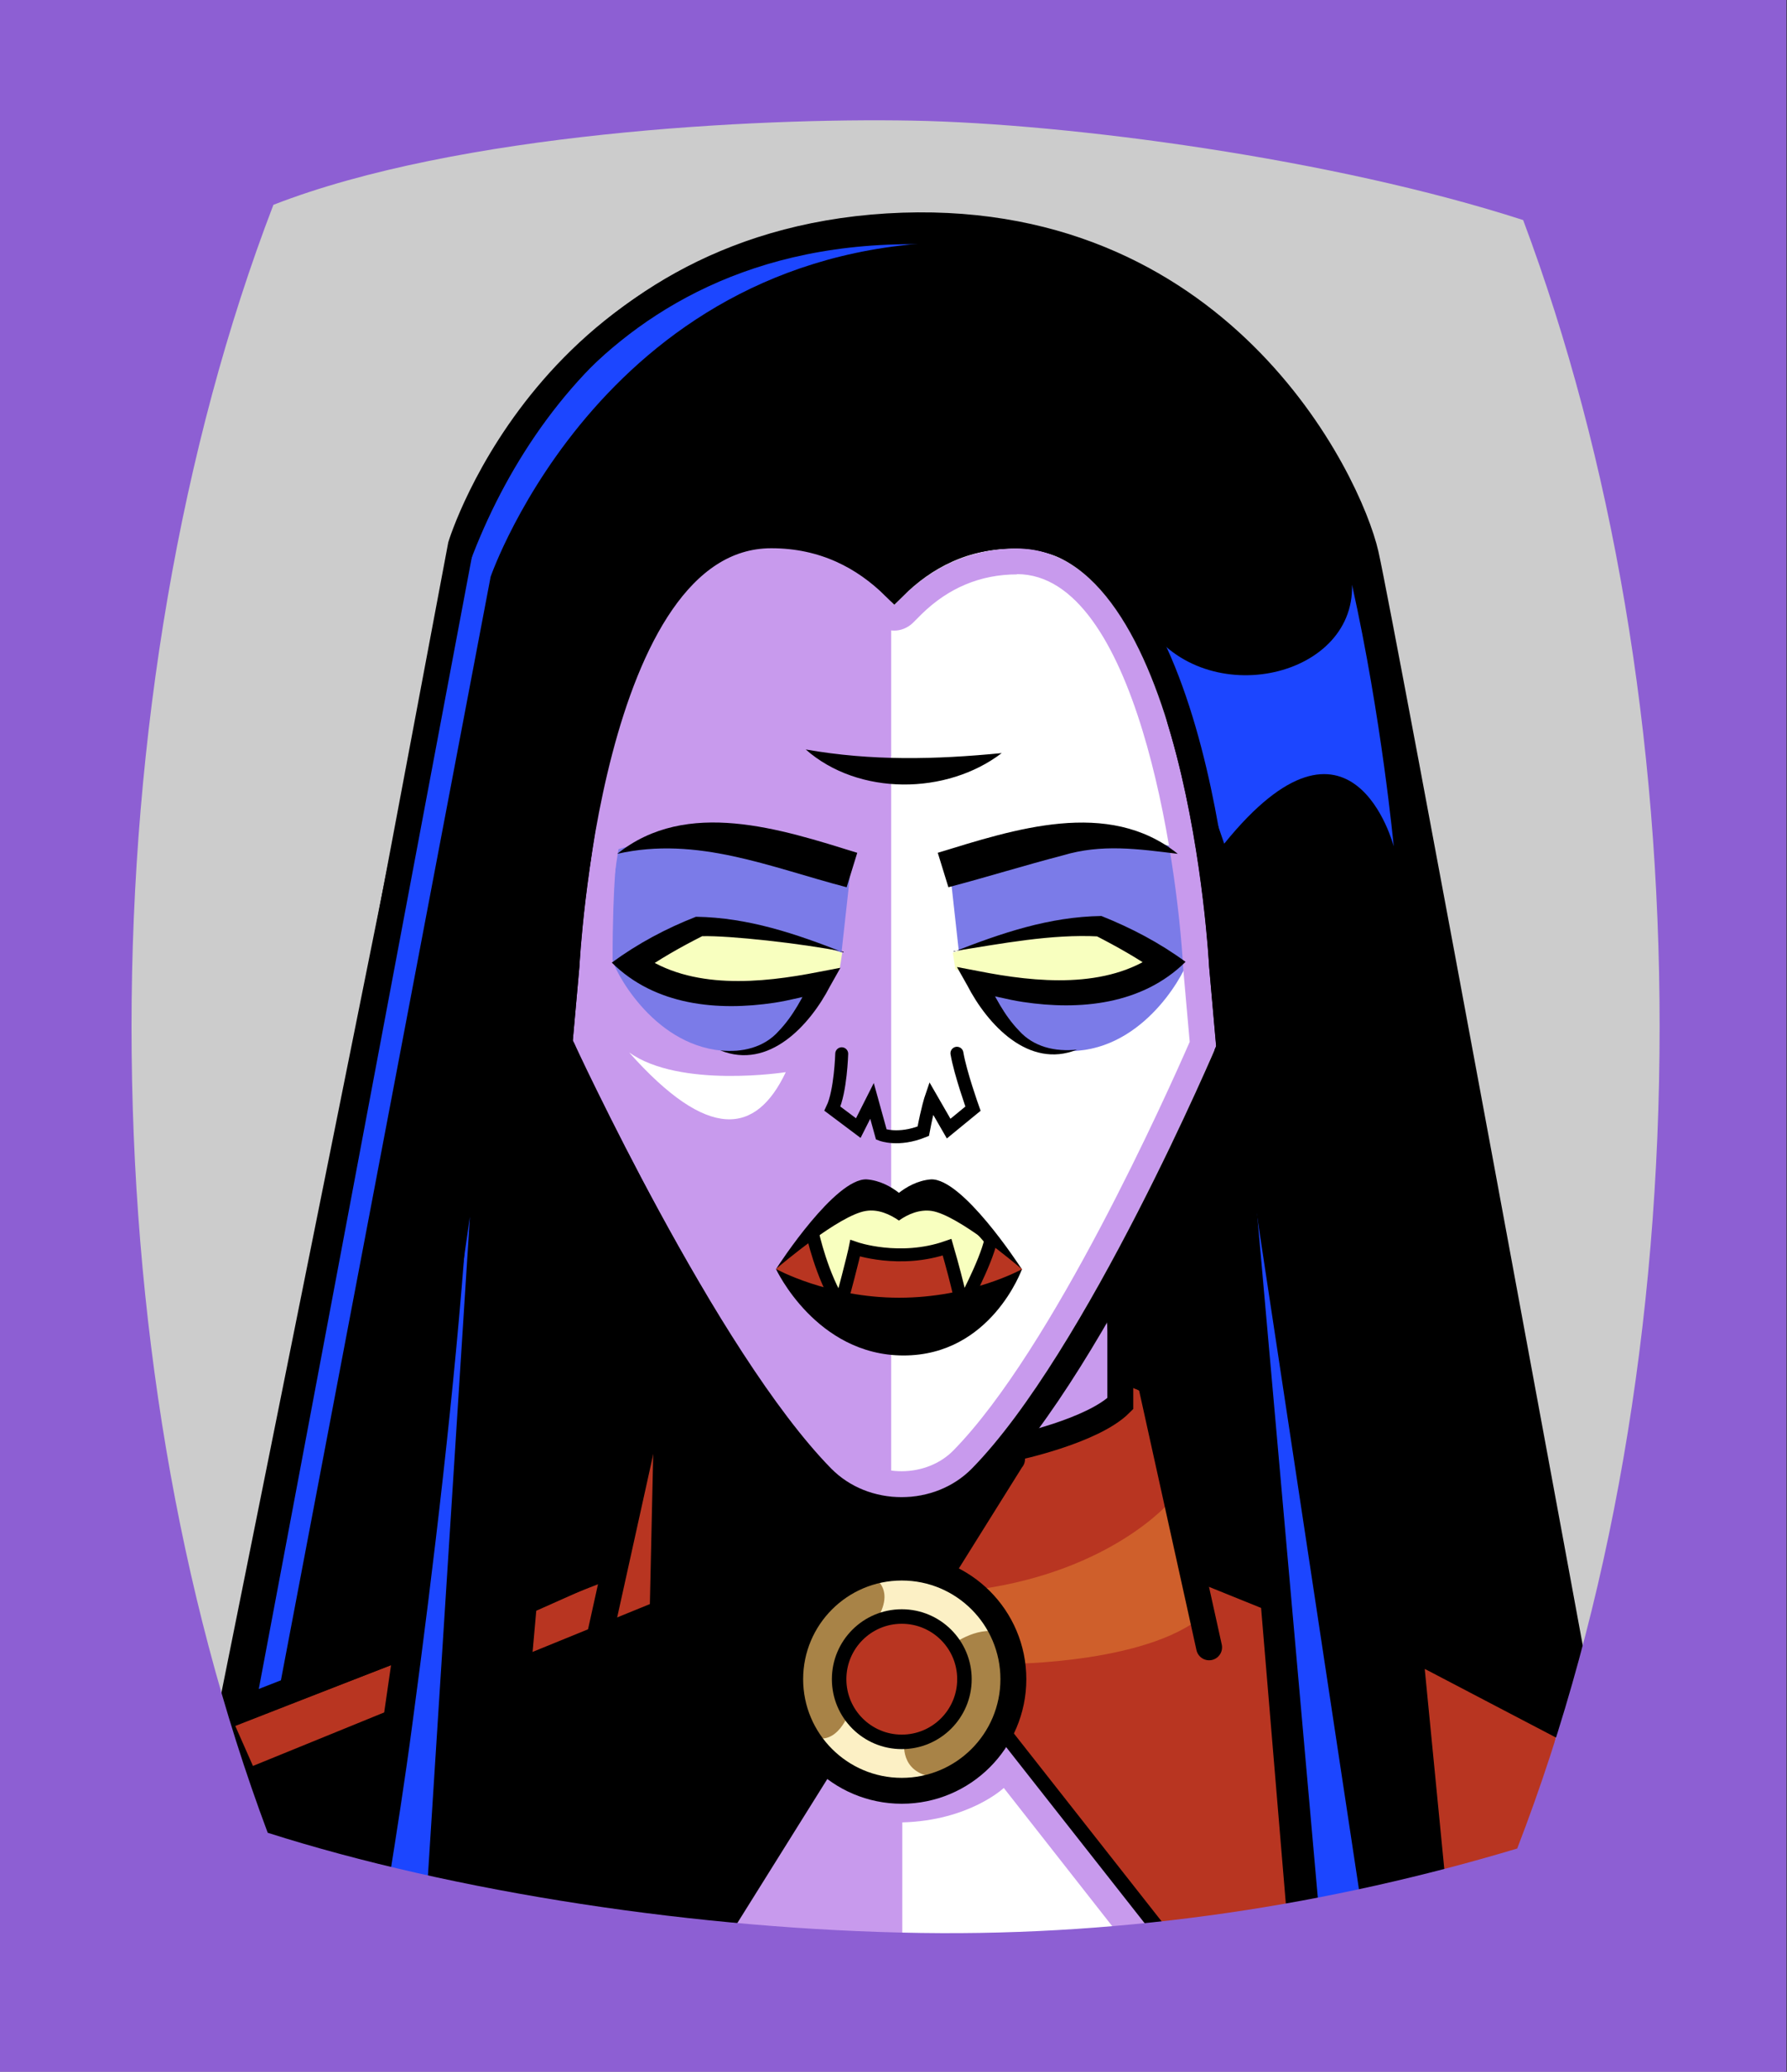 <svg id="Capa_2" xmlns="http://www.w3.org/2000/svg" xmlns:xlink="http://www.w3.org/1999/xlink" viewBox="0 0 69.02 80">
<rect x="0" y="0" width="69.02" height="80" fill="#333333" stroke="none"/>
<defs >
<style >
.cls-1{fill:#c89aed;}.cls-2{fill:#fff;}.cls-3,.cls-4{fill:#f8ffbf;}.cls-5{fill:#7b7be8;}.cls-6{fill:#a88347;}.cls-7{fill:#782ab5;}.cls-8,.cls-9,.cls-10,.cls-4,.cls-11,.cls-12{stroke:#000;}.cls-8,.cls-9,.cls-4,.cls-11,.cls-12{stroke-miterlimit:10;}.cls-8,.cls-9,.cls-13,.cls-11,.cls-14,.cls-15,.cls-12{fill:none;}.cls-9,.cls-10,.cls-13,.cls-11,.cls-12{stroke-linecap:round;}.cls-10,.cls-13{stroke-linejoin:round;}.cls-16{fill:#1c46ff;}.cls-4,.cls-11{stroke-width:.5px;}.cls-13{stroke:#deb778;stroke-dasharray:0 0 0 4.06;}.cls-17{fill:#deb778;}.cls-18{fill:url(#USGS_19_Inundación_de_tierra_2);}.cls-15{stroke:#1d1d1b;stroke-dasharray:0 0 2 2;stroke-width:.3px;}.cls-19{fill:#cf5f2b;}.cls-20{fill:#fcf0c5;}.cls-12{stroke-width:.56px;}.cls-21{fill:#b83521;}
</style>
<pattern id="USGS_19_Inundación_de_tierra_2" x="0" y="0" width="72" height="72" patternTransform="translate(-20.48 -16063) rotate(-90)" patternUnits="userSpaceOnUse" viewBox="0 0 72 72">
<g >
<rect class="cls-14" width="72" height="72">
</rect>
<g >
<line class="cls-15" x1="71" y1="71" x2="144.44" y2="71">
</line>
<line class="cls-15" x1="71" y1="67" x2="144.44" y2="67">
</line>
<line class="cls-15" x1="71" y1="63" x2="144.44" y2="63">
</line>
<line class="cls-15" x1="71" y1="59" x2="144.44" y2="59">
</line>
<line class="cls-15" x1="71" y1="55" x2="144.44" y2="55">
</line>
<line class="cls-15" x1="71" y1="51" x2="144.44" y2="51">
</line>
<line class="cls-15" x1="71" y1="47" x2="144.44" y2="47">
</line>
<line class="cls-15" x1="71" y1="43" x2="144.44" y2="43">
</line>
<line class="cls-15" x1="71" y1="39" x2="144.44" y2="39">
</line>
<line class="cls-15" x1="71" y1="35" x2="144.44" y2="35">
</line>
<line class="cls-15" x1="71" y1="31" x2="144.44" y2="31">
</line>
<line class="cls-15" x1="71" y1="27" x2="144.44" y2="27">
</line>
<line class="cls-15" x1="71" y1="23" x2="144.44" y2="23">
</line>
<line class="cls-15" x1="71" y1="19" x2="144.44" y2="19">
</line>
<line class="cls-15" x1="71" y1="15" x2="144.44" y2="15">
</line>
<line class="cls-15" x1="71" y1="11" x2="144.44" y2="11">
</line>
<line class="cls-15" x1="71" y1="7" x2="144.44" y2="7">
</line>
<line class="cls-15" x1="71" y1="3" x2="144.44" y2="3">
</line>
</g>
<g >
<line class="cls-15" x1="-1" y1="71" x2="72.44" y2="71">
</line>
<line class="cls-15" x1="-1" y1="67" x2="72.44" y2="67">
</line>
<line class="cls-15" x1="-1" y1="63" x2="72.44" y2="63">
</line>
<line class="cls-15" x1="-1" y1="59" x2="72.44" y2="59">
</line>
<line class="cls-15" x1="-1" y1="55" x2="72.44" y2="55">
</line>
<line class="cls-15" x1="-1" y1="51" x2="72.44" y2="51">
</line>
<line class="cls-15" x1="-1" y1="47" x2="72.44" y2="47">
</line>
<line class="cls-15" x1="-1" y1="43" x2="72.44" y2="43">
</line>
<line class="cls-15" x1="-1" y1="39" x2="72.44" y2="39">
</line>
<line class="cls-15" x1="-1" y1="35" x2="72.44" y2="35">
</line>
<line class="cls-15" x1="-1" y1="31" x2="72.44" y2="31">
</line>
<line class="cls-15" x1="-1" y1="27" x2="72.44" y2="27">
</line>
<line class="cls-15" x1="-1" y1="23" x2="72.44" y2="23">
</line>
<line class="cls-15" x1="-1" y1="19" x2="72.44" y2="19">
</line>
<line class="cls-15" x1="-1" y1="15" x2="72.44" y2="15">
</line>
<line class="cls-15" x1="-1" y1="11" x2="72.44" y2="11">
</line>
<line class="cls-15" x1="-1" y1="7" x2="72.44" y2="7">
</line>
<line class="cls-15" x1="-1" y1="3" x2="72.44" y2="3">
</line>
<line class="cls-15" x1="1.04" y1="69" x2="74.48" y2="69">
</line>
<line class="cls-15" x1="1.04" y1="65" x2="74.48" y2="65">
</line>
<line class="cls-15" x1="1.04" y1="61" x2="74.48" y2="61">
</line>
<line class="cls-15" x1="1.04" y1="57" x2="74.48" y2="57">
</line>
<line class="cls-15" x1="1.04" y1="53" x2="74.48" y2="53">
</line>
<line class="cls-15" x1="1.04" y1="49" x2="74.48" y2="49">
</line>
<line class="cls-15" x1="1.04" y1="45" x2="74.48" y2="45">
</line>
<line class="cls-15" x1="1.04" y1="41" x2="74.48" y2="41">
</line>
<line class="cls-15" x1="1.04" y1="37" x2="74.48" y2="37">
</line>
<line class="cls-15" x1="1.04" y1="33" x2="74.48" y2="33">
</line>
<line class="cls-15" x1="1.04" y1="29" x2="74.48" y2="29">
</line>
<line class="cls-15" x1="1.04" y1="25" x2="74.48" y2="25">
</line>
<line class="cls-15" x1="1.04" y1="21" x2="74.48" y2="21">
</line>
<line class="cls-15" x1="1.04" y1="17" x2="74.48" y2="17">
</line>
<line class="cls-15" x1="1.04" y1="13" x2="74.48" y2="13">
</line>
<line class="cls-15" x1="1.04" y1="9" x2="74.48" y2="9">
</line>
<line class="cls-15" x1="1.04" y1="5" x2="74.48" y2="5">
</line>
<line class="cls-15" x1="1.04" y1="1" x2="74.48" y2="1">
</line>
</g>
<g >
<line class="cls-15" x1="-73" y1="71" x2=".44" y2="71">
</line>
<line class="cls-15" x1="-73" y1="67" x2=".44" y2="67">
</line>
<line class="cls-15" x1="-73" y1="63" x2=".44" y2="63">
</line>
<line class="cls-15" x1="-73" y1="59" x2=".44" y2="59">
</line>
<line class="cls-15" x1="-73" y1="55" x2=".44" y2="55">
</line>
<line class="cls-15" x1="-73" y1="51" x2=".44" y2="51">
</line>
<line class="cls-15" x1="-73" y1="47" x2=".44" y2="47">
</line>
<line class="cls-15" x1="-73" y1="43" x2=".44" y2="43">
</line>
<line class="cls-15" x1="-73" y1="39" x2=".44" y2="39">
</line>
<line class="cls-15" x1="-73" y1="35" x2=".44" y2="35">
</line>
<line class="cls-15" x1="-73" y1="31" x2=".44" y2="31">
</line>
<line class="cls-15" x1="-73" y1="27" x2=".44" y2="27">
</line>
<line class="cls-15" x1="-73" y1="23" x2=".44" y2="23">
</line>
<line class="cls-15" x1="-73" y1="19" x2=".44" y2="19">
</line>
<line class="cls-15" x1="-73" y1="15" x2=".44" y2="15">
</line>
<line class="cls-15" x1="-73" y1="11" x2=".44" y2="11">
</line>
<line class="cls-15" x1="-73" y1="7" x2=".44" y2="7">
</line>
<line class="cls-15" x1="-73" y1="3" x2=".44" y2="3">
</line>
<line class="cls-15" x1="-70.96" y1="69" x2="2.48" y2="69">
</line>
<line class="cls-15" x1="-70.96" y1="65" x2="2.48" y2="65">
</line>
<line class="cls-15" x1="-70.96" y1="61" x2="2.48" y2="61">
</line>
<line class="cls-15" x1="-70.96" y1="57" x2="2.48" y2="57">
</line>
<line class="cls-15" x1="-70.96" y1="53" x2="2.48" y2="53">
</line>
<line class="cls-15" x1="-70.96" y1="49" x2="2.48" y2="49">
</line>
<line class="cls-15" x1="-70.96" y1="45" x2="2.48" y2="45">
</line>
<line class="cls-15" x1="-70.96" y1="41" x2="2.48" y2="41">
</line>
<line class="cls-15" x1="-70.96" y1="37" x2="2.48" y2="37">
</line>
<line class="cls-15" x1="-70.96" y1="33" x2="2.48" y2="33">
</line>
<line class="cls-15" x1="-70.96" y1="29" x2="2.48" y2="29">
</line>
<line class="cls-15" x1="-70.96" y1="25" x2="2.48" y2="25">
</line>
<line class="cls-15" x1="-70.96" y1="21" x2="2.48" y2="21">
</line>
<line class="cls-15" x1="-70.96" y1="17" x2="2.48" y2="17">
</line>
<line class="cls-15" x1="-70.96" y1="13" x2="2.48" y2="13">
</line>
<line class="cls-15" x1="-70.96" y1="9" x2="2.48" y2="9">
</line>
<line class="cls-15" x1="-70.96" y1="5" x2="2.48" y2="5">
</line>
<line class="cls-15" x1="-70.96" y1="1" x2="2.48" y2="1">
</line>
</g>
</g>
</pattern>
</defs>
  <path
     style="opacity:1;vector-effect:none;fill:#cccccc;fill-opacity:1;fill-rule:nonzero;stroke:none;stroke-width:4.495;stroke-linecap:butt;stroke-linejoin:miter;stroke-miterlimit:4;stroke-dasharray:none;stroke-dashoffset:0;stroke-opacity:1"
     d="M -0.08,0.361 V 80.361 H 68.92 V 0.361 Z"
     id="rect4304"/>

<g id="Characters">
<g >
<path class="cls-1" d="M61.14,66.34l-.2,.63-2.25,7.12s-10.59,3.48-25.44,2.45c-5.62-.39-10.39-1.11-14.15-1.86-1.84-.37-3.43-.74-4.77-1.08-3.15-.81-4.85-1.45-4.85-1.45l-.51-6.33v-.05S18.01,20.88,18.01,20.88c0,0,3.48-11.36,16.27-12.14,12.78-.77,17.82,9.82,18.47,12.66,.64,2.84,8.39,44.94,8.39,44.94Z">
</path>
<path class="cls-2" d="M34.42,22.28V58.86s3.11-.37,5.9-4.75c3.39-5.23,7.55-13.17,7.55-13.17,0,0-.87-10.85-3-15.88s-6.19-6.71-10.45-2.77Z">
</path>
<path class="cls-21" d="M26.3,52.82v1.84s4.14,1.24,4.14,1.24c0,0,1.76,2.79,4.34,2.59s3.83-2.28,3.83-2.28l4.24-1.66,.83-1.24,.52,.31,1.97,6.52s11.48,3.83,13.97,6.72c-1.44,7.23-1.86,7.86-1.86,7.86l-13.45-.1-5.9-7.45s-1.86,1.66-4.45,1.86-3.52-2.07-3.52-2.07l-6.52,9.31-15.62-3.72,.16-6.78,14.34-5.28,2.98-7.67Z">
</path>
<path class="cls-10" d="M39.09,56.33l-11.46,18.34-17.41-2.8-1.24-6.1,14.57-4.85,2.21-8.32,1.27-1.78,3.41,5.08s2.08,2.61,4.34,2.59,4.31-2.15,4.31-2.15Z">
</path>
<polygon class="cls-21" points="25.25 55.23 23.8 60.64 8.93 66.29 9.77 68.19 25.1 61.94 25.25 55.23">
</polygon>
<path class="cls-10" d="M60.94,66.97l-6.5-3.4,1.03,10.53-5.15,1.26-1.14-13.62-3.09-1.25-1.49-7.1-1.14-.45-.35-3.21,4.46-8s-1.6-12.13-2.28-15.45c-.69-3.31-4.46-8.12-10.87-4-3.66-3.43-7.78-1.83-10.07,2.63-2.28,4.46-2.63,15.79-2.63,15.79l5.04,9.26-.46,2.86-.92,.35-2.06,7.32-3.08,1.37-1.14,12.82v.1s-4.81-.91-4.81-.91l.04-.27,1.56-10.14-6.52,2.52-.39-.21L18.01,20.88s3.48-11.36,16.27-12.14c12.78-.77,17.82,9.82,18.47,12.66,.64,2.84,8.39,44.94,8.39,44.94l-.2,.63Z">
</path>
<polygon class="cls-16" points="18.15 46.98 16.43 73.97 14.33 73.6 18.15 46.98">
</polygon>
<path class="cls-16" d="M10.71,65.62L18.95,22.27s4.46-12.93,18.3-12.93c-10.98-1.37-17.16,6.29-19.45,13.38s-8.83,43.04-8.83,43.04l1.73-.15Z">
</path>
<polygon class="cls-16" points="47.7 41.32 52.72 74.49 50.66 74.72 47.7 41.32">
</polygon>
<path class="cls-16" d="M47.28,32.57s-2.19-6.43-3.1-8.61c2.18,3.56,8.15,2.3,8.04-1.38,1.15,5.17,1.61,10.1,1.61,10.1,0,0-1.61-6.2-6.54-.11Z">
</path>
<path class="cls-5" d="M32.86,33.54l-.43,3.89s-6.42,1.85-8.77-.37c0-3.09,.19-4.26,.19-4.26,0,0,5-1.6,9.01,.74Z">
</path>
<path class="cls-5" d="M36.68,33.54l.43,3.89s6.42,1.85,8.77-.37c0-3.09-.19-4.26-.19-4.26,0,0-5-1.6-9.01,.74Z">
</path>
<path class="cls-3" d="M32.53,36.79s-3.29-1.17-5.72-.91c-1.87,.66-2.28,1.57-2.28,1.57,0,0,3.8,1.58,7.9-.02l.1-.64Z">
</path>
<path class="cls-3" d="M36.8,36.79s3.29-1.17,5.72-.91c1.87,.66,2.28,1.57,2.28,1.57,0,0-3.8,1.58-7.9-.02l-.1-.64Z">
</path>
<path class="cls-19" d="M45.17,58.01s-2.24,2.64-7.36,3.36c.88,1.36,1.12,2.88,1.12,2.88,0,0,5.76,0,7.76-2.08-1.04-2.8-1.52-4.16-1.52-4.16Z">
</path>
<path class="cls-2" d="M30.35,41.4s-4.08,.64-6.05-.76c3.06,3.44,4.9,3.18,6.05,.76Z">
</path>
<path class="cls-5" d="M31.87,37.95s-1.25,2.87-3.99,2.62-4.2-3.22-4.22-3.51c2.41,1.21,6.09,1.7,8.21,.89Z">
</path>
<path class="cls-5" d="M37.67,37.95s1.25,2.87,3.99,2.62,4.2-3.22,4.22-3.51c-2.41,1.21-6.09,1.7-8.21,.89Z">
</path>
<path class="cls-2" d="M38.77,69.04s-1.33,1.26-3.92,1.33v5.17h9.02l-5.1-6.5Z">
</path>
<circle class="cls-6" cx="34.93" cy="64.86" r="4.03">
</circle>
<circle class="cls-21" cx="34.93" cy="64.86" r="2.39">
</circle>
<path class="cls-20" d="M36.71,63.56s-.53-1.51-2.83-1.05c.79-1.31-.33-1.71-.33-1.71,0,0,3.42-1.18,5.06,2.23-.92-.26-1.91,.53-1.91,.53Z">
</path>
<path class="cls-20" d="M34.93,67.25s-.21,1.19,1.13,1.37c-2.91,1.01-4.52-1.11-4.94-1.71,1.11,.78,1.66-.74,1.66-.74,0,0,.97,1.03,2.15,1.07Z">
</path>
<path class="cls-1" d="M39.28,22.17c4.58,0,6.19,10.97,6.42,15.24l.25,2.82c-.86,1.97-5.29,11.87-9.13,15.78-.5,.51-1.23,.8-2,.8s-1.51-.29-2.01-.8c-4.03-4.09-9.06-14.72-9.67-16.01l.24-2.65c.3-5.25,2.03-15.18,6.41-15.18,1.41,0,2.65,.52,3.7,1.56l.35,.34c.19,.19,.45,.28,.7,.28s.51-.1,.71-.29l.34-.34c1.04-1.02,2.28-1.54,3.69-1.54m0-1c-1.68,0-3.16,.62-4.39,1.83l-.35,.35-.35-.34c-1.24-1.22-2.72-1.84-4.4-1.84-6.56,0-7.4,15.97-7.41,16.13l-.26,2.91s.03,.02,.04,.04c.05,.12,5.53,11.98,9.94,16.46,.69,.7,1.68,1.1,2.72,1.1s2.02-.4,2.71-1.1c4.17-4.24,8.91-15.09,9.44-16.32l-.27-3.07c-.01-.18-.86-16.15-7.42-16.15h0Z">
</path>
<path class="cls-21" d="M29.97,49s2.63-2.75,3.95-2.64c1.1,.22,.94,.28,.94,.28,0,0,1.1-.5,1.83-.14s2.79,2.51,2.79,2.51c0,0-1.37,1.95-4.62,2.2s-4.88-2.21-4.88-2.21Z">
</path>
<path class="cls-4" d="M38.27,47.88c-.2,.91-1.11,2.58-1.11,2.58,0,0-.12-.71-.58-2.3-1.83,.64-3.55,.04-3.55,.04,0,0-.08,.4-.56,2.2-.73-1.11-1.09-2.78-1.09-2.78,0,0,1.11-1.32,2.12-1.4s1.36,.33,1.36,.33c0,0,.98-.46,1.82-.05s1.59,1.38,1.59,1.38Z">
</path>
<path class="cls-9" d="M61.04,65.89l-8.44-44.83s-3.69-12.13-17.4-12.13c-13.71,0-17.4,12.13-17.4,12.13l-8.44,44.83">
</path>
<path class="cls-9" d="M50.49,74.33l-3.29-37.05s-.8-16.61-7.92-16.61c-2.05,0-3.59,.84-4.74,1.98-1.16-1.14-2.7-1.98-4.75-1.98-7.12,0-7.91,16.61-7.91,16.61l-3.3,37.05">
</path>
<path d="M18.01,47.42c-.44,6.15-1.26,13.02-2.08,19.13-.28,2.12-.61,4.23-.95,6.34-.04,.27-.3,.46-.57,.41-.26-.04-.45-.29-.42-.55,.25-2.12,.51-4.24,.81-6.36,.87-6.1,1.95-12.93,3.21-18.97h0Z">
</path>
<path d="M51.79,47.42c1.25,6.04,2.33,12.87,3.21,18.97,.3,2.12,.57,4.24,.81,6.36,.03,.27-.16,.52-.44,.55-.27,.03-.51-.15-.55-.42-.34-2.11-.66-4.22-.95-6.34-.82-6.11-1.64-12.98-2.08-19.13h0Z">
</path>
<line class="cls-9" x1="19.67" y1="61.97" x2="23.76" y2="60.38">
</line>
<line class="cls-9" x1="8.6" y1="66.3" x2="15.71" y2="63.52">
</line>
<path class="cls-9" d="M23.07,63.61l2.25-10.18s.56-.56,1.16-.5">
</path>
<path class="cls-9" d="M30.45,55.94s-2.89-.68-3.95-1.75v-4.2">
</path>
<line class="cls-9" x1="49.32" y1="61.67" x2="46" y2="60.38">
</line>
<line class="cls-9" x1="61.17" y1="66.3" x2="54.05" y2="63.52">
</line>
<path class="cls-9" d="M46.7,63.61l-2.25-10.18s-.56-.56-1.16-.5">
</path>
<path class="cls-9" d="M39.2,55.9s3-.63,4.07-1.7c0-2.49,0-4.52,0-4.52">
</path>
<path class="cls-9" d="M47.49,40.46s-5.08,12-9.6,16.6c-.81,.82-1.92,1.25-3.07,1.25h0c-1.15,0-2.26-.43-3.07-1.25-4.52-4.6-10.04-16.6-10.04-16.6">
</path>
<path d="M32.7,34.26c-2.95-.77-5.77-1.99-8.86-1.29,2.69-2.16,6.33-.95,9.27-.04,0,0-.41,1.33-.41,1.33h0Z">
</path>
<path d="M36.22,32.93c2.94-.9,6.58-2.12,9.27,.04-1.54-.19-2.94-.39-4.44,.06-1.46,.38-2.94,.84-4.42,1.23l-.41-1.33h0Z">
</path>
<path d="M31.12,28.94c2.56,.45,5,.39,7.57,.14-2.12,1.62-5.53,1.66-7.57-.14h0Z">
</path>
<path d="M32.58,36.75c-1.61-.32-4.41-.63-5.46-.6-.83,.42-1.68,.9-2.42,1.43,0,0,.05-.73,.05-.73,1.93,1.38,4.64,1.12,6.87,.68,0,0,.84-.16,.84-.16l-.4,.71c-.78,1.51-2.36,3.24-4.24,2.48,.84,.09,1.69-.11,2.25-.74,.56-.58,.95-1.33,1.3-2.08l.44,.54c-.47,.15-1.42,.37-1.9,.44-2.19,.33-4.61,.11-6.28-1.55,1.01-.74,2.1-1.32,3.25-1.77,2.02,.03,3.87,.66,5.7,1.38h0Z">
</path>
<path d="M36.84,36.75c1.84-.72,3.68-1.35,5.7-1.38,1.15,.46,2.24,1.03,3.25,1.77-1.68,1.66-4.09,1.88-6.28,1.55-.48-.07-1.44-.29-1.9-.44,0,0,.44-.54,.44-.54,.36,.75,.74,1.5,1.3,2.08,.57,.64,1.41,.83,2.25,.74-1.87,.76-3.46-.97-4.24-2.48,0,0-.4-.71-.4-.71l.84,.16c2.23,.44,4.95,.7,6.87-.68,0,0,.05,.73,.05,.73-.74-.53-1.6-1.01-2.42-1.43,0,0,.14,.04,.14,.04-1.83-.1-3.77,.28-5.61,.57h0Z">
</path>
<path class="cls-11" d="M32.51,40.69s-.04,1.45-.36,2.12c.68,.51,1,.75,1,.75l.53-1.05,.36,1.3s.66,.26,1.62-.13c.17-.9,.3-1.28,.3-1.28l.68,1.18,.94-.77s-.49-1.37-.62-2.14">
</path>
<path d="M29.96,49.01h.01c.13-.21,2.29-3.51,3.5-3.47,.53,.04,.97,.3,1.25,.52,.28-.22,.72-.48,1.24-.52,1.21-.04,3.37,3.26,3.5,3.46h.01s-.01,0-.01,0c-.2-.17-2.45-2.08-3.47-2.24-.47-.07-.92,.12-1.27,.37-.35-.24-.8-.45-1.28-.37-1.02,.16-3.27,2.07-3.47,2.24">
</path>
<path d="M29.97,49s2,1.11,4.76,1.11,4.74-1.1,4.74-1.1c0,0-1.19,3.33-4.57,3.33s-4.93-3.34-4.93-3.34Z">
</path>
<circle class="cls-9" cx="34.83" cy="64.84" r="4.31">
</circle>
<circle class="cls-12" cx="34.83" cy="64.84" r="2.42">
</circle>
<line class="cls-12" x1="30.92" y1="66.87" x2="25.28" y2="75.01">
</line>
<line class="cls-12" x1="38.61" y1="66.69" x2="44.87" y2="74.65">
</line>
</g>
</g>

  <path
     style="opacity:1;vector-effect:none;fill:#8d5fd3;fill-opacity:1;fill-rule:nonzero;stroke:none;stroke-width:2.358;stroke-linecap:butt;stroke-linejoin:miter;stroke-miterlimit:4;stroke-dasharray:none;stroke-dashoffset:0;stroke-opacity:0.442"
     d="M 0,1.2e-7 V 80 H 69 V 1.2e-7 Z M 35.24,4.658 c 6.068,0.112 16.27,1.47 23.59,3.84 3.46,9.24 5.27,19.951 5.27,31.141 0,11.47 -1.89,22.39 -5.5,31.74 -7.2,2.16 -14.94,3.377 -23.02,3.26 -8.58,-0.124 -18.036,-1.573 -25.24,-3.869 -3.45,-9.22 -5.26,-19.931 -5.26,-31.131 0,-11.2 1.89,-22.38 5.48,-31.73 C 17.683,5.134 29.173,4.546 35.24,4.658 Z"
     id="rect4304" />


</svg>
